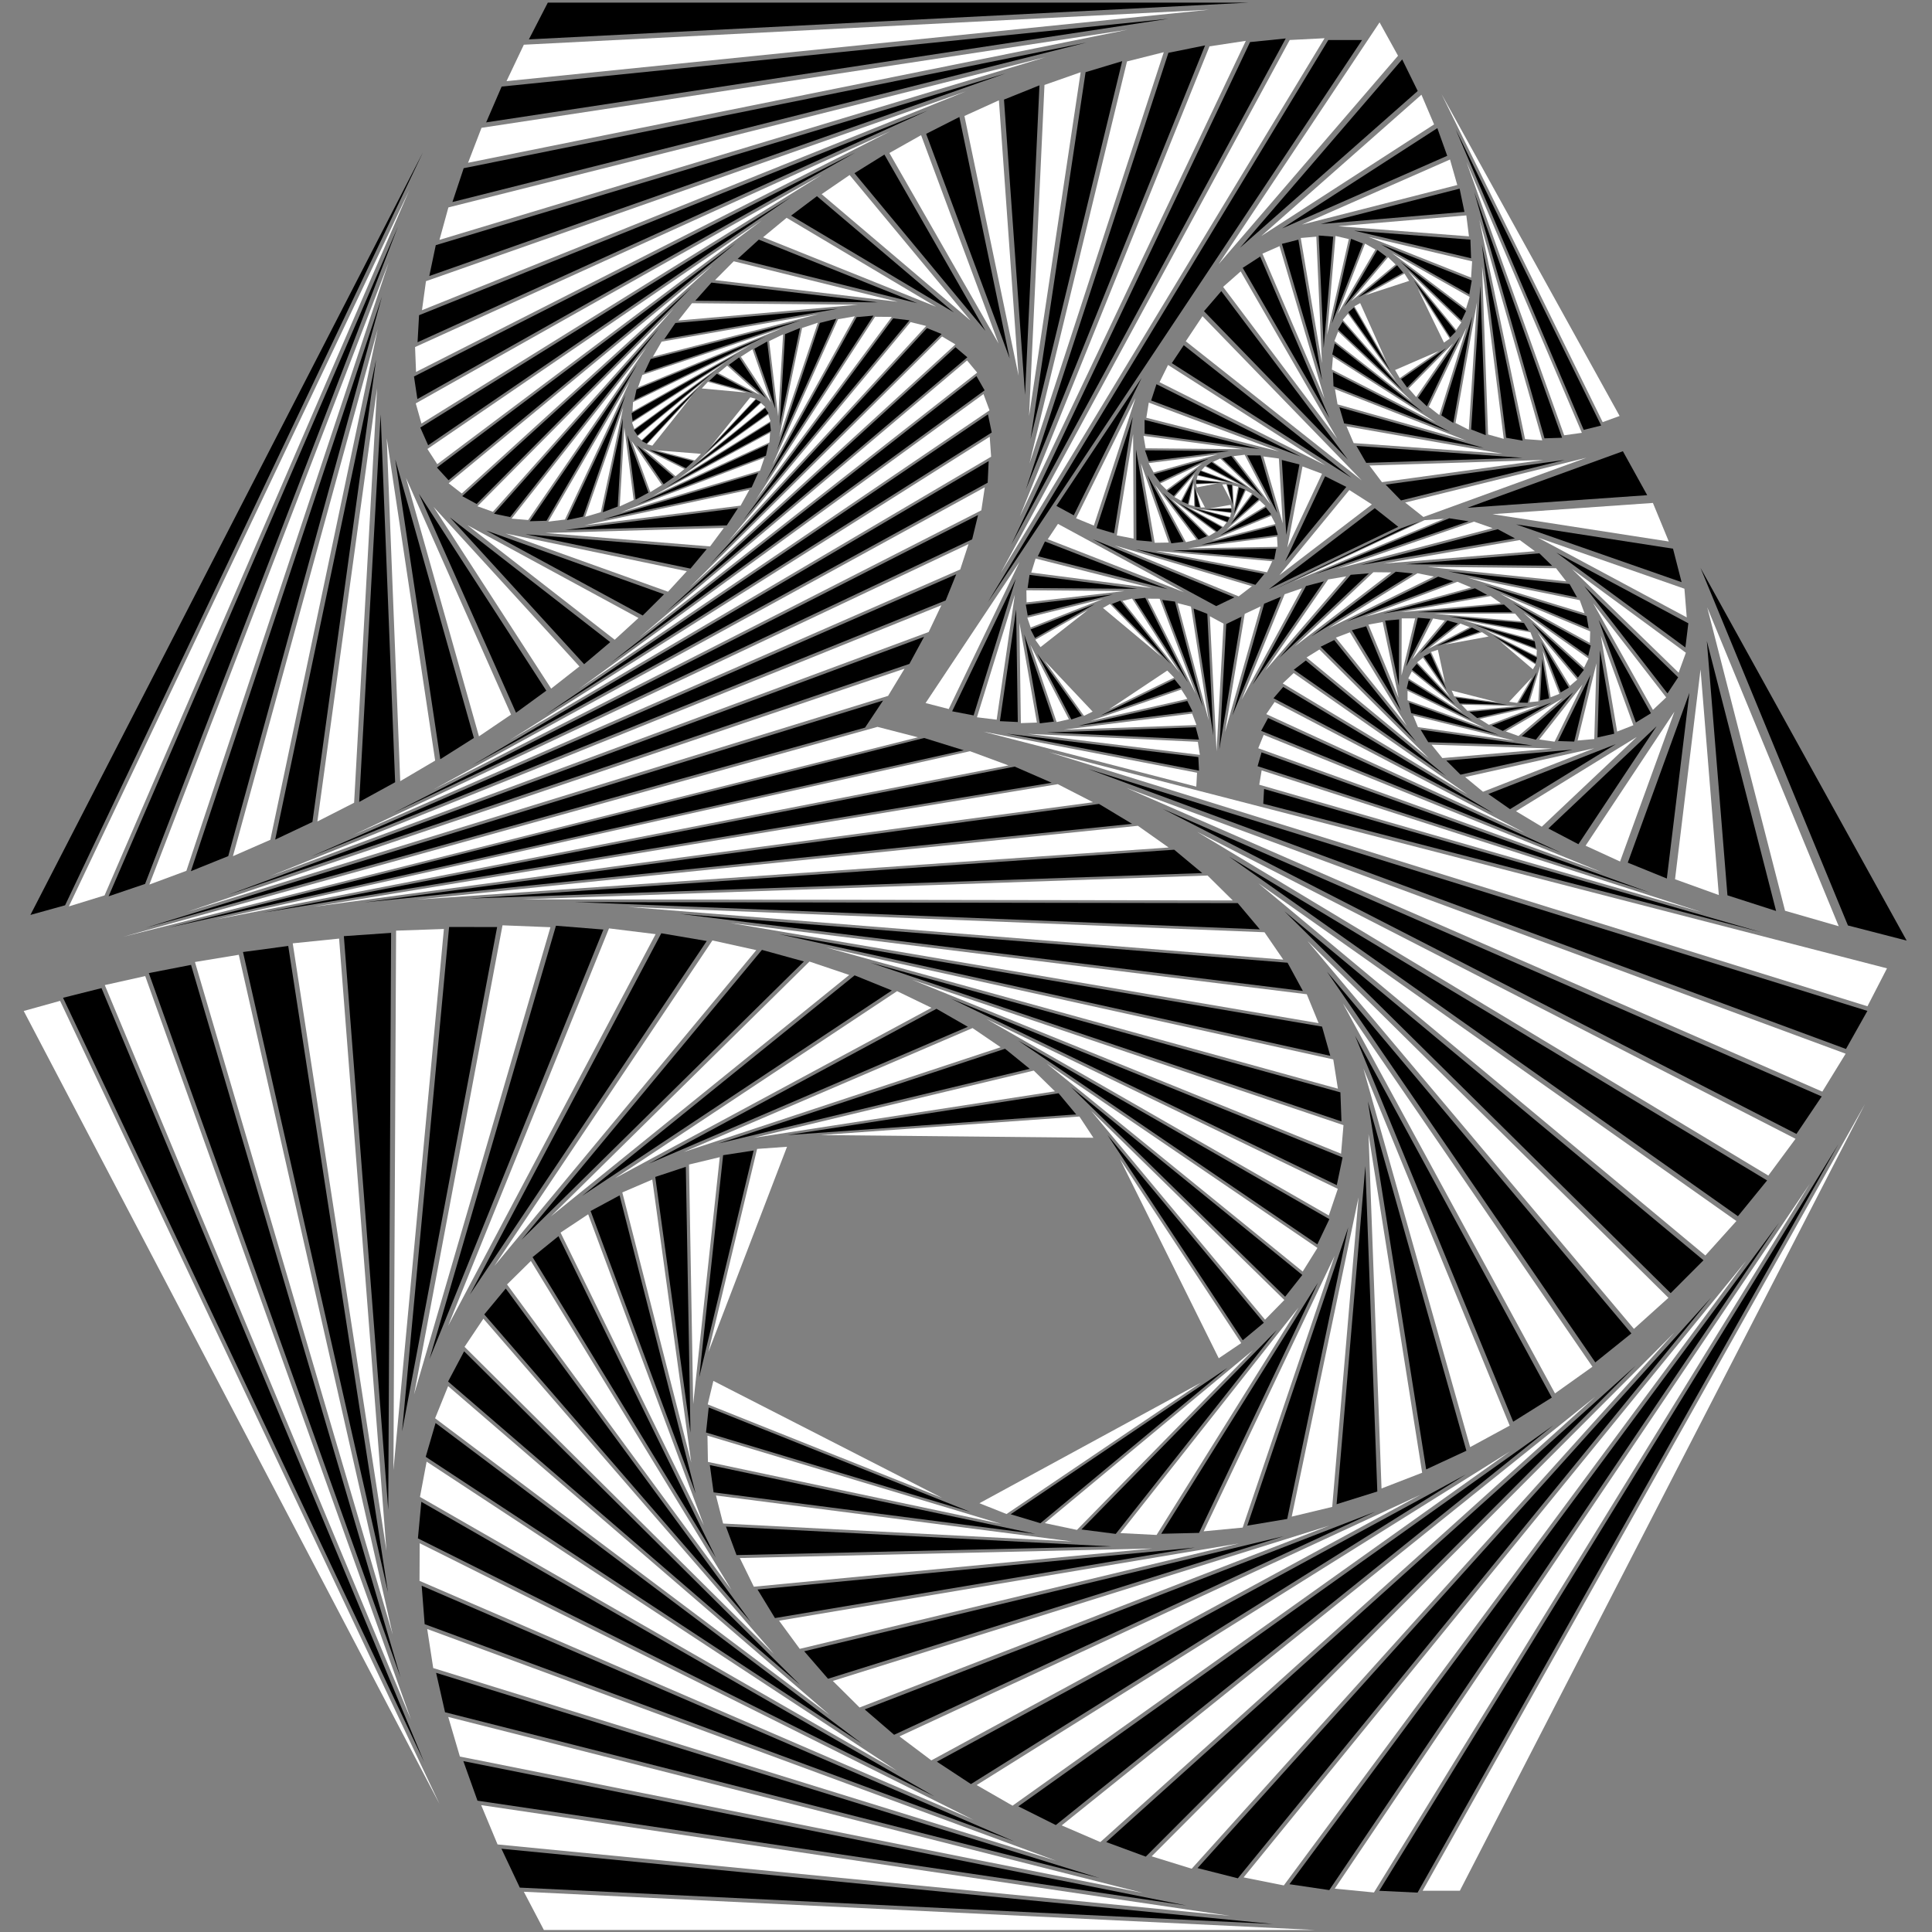 <?xml version="1.0" standalone="no"?>
<!DOCTYPE svg PUBLIC "-//W3C//DTD SVG 1.1//EN" "http://www.w3.org/Graphics/SVG/1.1/DTD/svg11.dtd">
<svg viewBox="0, 0, 1000, 1000" xmlns="http://www.w3.org/2000/svg" version="1.1">
  <rect x="0" y="0" width="1000" height="1000" fill="#808080" stroke="none"/>
  <!-- Shape 1 -->
  <!-- Shape 2 -->
  <!-- Shape 3 -->
  <!-- Shape 4 -->
  <!-- Shape 5 -->
  <polygon fill="#000000" points="283.552,1.355, 646.447,1.355, 273.757,20.383" />
  <polygon fill="#000000" points="687.515,20.722, 705.013,20.722, 511.26,311.771" />
  <polygon fill="#000000" points="457.081,362.589, 447.739,376.623, 75.46,480.208" />
  <polygon fill="#000000" points="218.877,78.931, 33.691,468.572, 15.741,473.566" />
  <polygon fill="#FFFFFF" points="667.554,20.706, 685.593,19.785, 517.868,296.747" />
  <polygon fill="#FFFFFF" points="468.2,346.095, 459.669,360.181, 96.518,472.108" />
  <polygon fill="#FFFFFF" points="211.869,98.372, 54.117,463.461, 35.646,469.153" />
  <polygon fill="#FFFFFF" points="271.137,23.146, 625.789,5.039, 262.174,42.005" />
  <polygon fill="#000000" points="478.297,329.615, 470.693,343.637, 117.893,463.249" />
  <polygon fill="#000000" points="205.944,117.377, 75.087,457.518, 56.206,463.92" />
  <polygon fill="#000000" points="604.793,9.714, 251.636,63.348, 259.65,44.802" />
  <polygon fill="#000000" points="647.025,21.784, 665.496,19.907, 523.414,281.925" />
  <polygon fill="#FFFFFF" points="201.196,135.799, 96.474,450.735, 77.301,457.845" />
  <polygon fill="#FFFFFF" points="583.601,15.379, 242.271,84.256, 249.232,66.16" />
  <polygon fill="#FFFFFF" points="626.052,23.989, 644.84,21.136, 527.806,267.437" />
  <polygon fill="#FFFFFF" points="487.247,313.285, 480.671,327.125, 139.441,453.65" />
  <polygon fill="#000000" points="562.362,22.016, 234.187,104.574, 240.01,87.064" />
  <polygon fill="#000000" points="604.774,27.331, 623.752,23.501, 530.968,253.414" />
  <polygon fill="#000000" points="494.944,297.245, 489.481,310.78, 161.013,443.341" />
  <polygon fill="#000000" points="197.701,153.495, 118.14,443.116, 98.802,450.92" />
  <polygon fill="#FFFFFF" points="583.339,31.799, 602.373,27.011, 532.848,239.981" />
  <polygon fill="#FFFFFF" points="501.297,281.631, 497.016,294.744, 182.454,432.367" />
  <polygon fill="#FFFFFF" points="195.514,170.33, 139.935,434.68, 120.567,443.153" />
  <polygon fill="#FFFFFF" points="541.23,29.588, 227.474,124.156, 232.089,107.358" />
  <polygon fill="#000000" points="506.24,266.58, 503.19,279.154, 203.605,420.785" />
  <polygon fill="#000000" points="194.668,186.182, 161.704,425.46, 142.446,434.565" />
  <polygon fill="#000000" points="520.362,38.039, 222.2,142.862, 225.557,126.895" />
  <polygon fill="#000000" points="561.9,37.363, 580.851,31.651, 533.41,227.259" />
  <polygon fill="#FFFFFF" points="195.175,200.941, 183.286,415.508, 164.281,425.193" />
  <polygon fill="#FFFFFF" points="499.918,47.298, 218.411,160.564, 220.481,145.537" />
  <polygon fill="#FFFFFF" points="540.621,43.973, 559.345,37.39, 532.644,215.36" />
  <polygon fill="#FFFFFF" points="509.727,252.221, 507.938,264.146, 224.308,408.668" />
  <polygon fill="#000000" points="480.054,57.274, 216.126,177.145, 216.901,163.155" />
  <polygon fill="#000000" points="519.664,51.556, 538.018,44.171, 530.561,204.384" />
  <polygon fill="#000000" points="511.736,238.676, 511.216,249.85, 244.407,396.096" />
  <polygon fill="#000000" points="197.022,214.511, 204.519,404.888, 185.909,415.089" />
  <polygon fill="#FFFFFF" points="499.193,60.027, 517.034,51.924, 527.195,194.42" />
  <polygon fill="#FFFFFF" points="512.271,226.056, 513.007,236.387, 263.749,383.166" />
  <polygon fill="#FFFFFF" points="200.177,226.813, 225.238,393.679, 207.166,404.321" />
  <polygon fill="#FFFFFF" points="460.923,67.867, 215.344,192.504, 214.837,179.634" />
  <polygon fill="#000000" points="511.357,214.46, 513.317,223.867, 282.192,369.98" />
  <polygon fill="#000000" points="204.581,237.784, 245.284,381.972, 227.888,392.97" />
  <polygon fill="#000000" points="442.67,78.96, 216.035,206.554, 214.281,194.873" />
  <polygon fill="#000000" points="479.368,69.28, 496.559,60.555, 522.601,185.541" />
  <polygon fill="#FFFFFF" points="210.158,247.382, 264.506,369.871, 247.914,381.131" />
  <polygon fill="#FFFFFF" points="425.428,90.431, 218.148,219.226, 215.201,208.786" />
  <polygon fill="#FFFFFF" points="460.345,79.197, 476.753,69.959, 516.856,177.803" />
  <polygon fill="#FFFFFF" points="509.046,203.972, 512.176,212.389, 299.603,356.649" />
  <polygon fill="#000000" points="409.319,102.146, 221.609,230.469, 217.544,221.307" />
  <polygon fill="#000000" points="442.267,89.649, 457.772,80.016, 510.056,171.246" />
  <polygon fill="#000000" points="505.41,194.658, 509.637,202.034, 315.861,343.292" />
  <polygon fill="#000000" points="216.809,255.582, 282.758,357.489, 267.092,368.909" />
  <polygon fill="#FFFFFF" points="425.268,100.499, 439.759,90.592, 502.315,165.89" />
  <polygon fill="#FFFFFF" points="500.545,186.568, 505.779,192.868, 330.862,330.026" />
  <polygon fill="#FFFFFF" points="224.42,262.379, 299.911,344.944, 285.278,356.419" />
  <polygon fill="#FFFFFF" points="394.448,113.97, 226.32,240.254, 221.229,232.387" />
  <polygon fill="#000000" points="494.565,179.731, 500.698,184.936, 344.521,316.975" />
  <polygon fill="#000000" points="232.861,267.789, 315.849,332.363, 302.342,343.782" />
  <polygon fill="#000000" points="380.902,125.766, 232.167,248.57, 226.158,241.998" />
  <polygon fill="#000000" points="409.464,111.601, 422.847,101.549, 493.76,161.735" />
  <polygon fill="#FFFFFF" points="241.988,271.847, 330.475,319.872, 318.171,331.126" />
  <polygon fill="#FFFFFF" points="368.75,137.398, 239.016,255.427, 232.211,250.132" />
  <polygon fill="#FFFFFF" points="394.954,122.811, 407.15,112.741, 484.535,158.764" />
  <polygon fill="#FFFFFF" points="487.6,174.156, 494.512,178.267, 356.772,304.257" />
  <polygon fill="#000000" points="358.037,148.735, 246.721,260.855, 239.252,256.802" />
  <polygon fill="#000000" points="381.818,133.983, 392.768,124.021, 474.788,156.94" />
  <polygon fill="#000000" points="479.795,169.831, 487.356,172.865, 367.57,291.986" />
  <polygon fill="#000000" points="251.65,274.606, 343.711,307.597, 332.669,318.577" />
  <polygon fill="#FFFFFF" points="370.114,144.975, 379.776,135.243, 464.676,156.207" />
  <polygon fill="#FFFFFF" points="471.306,166.725, 479.376,168.718, 376.892,280.27" />
  <polygon fill="#FFFFFF" points="261.689,276.137, 355.5,295.661, 345.759,306.264" />
  <polygon fill="#FFFFFF" points="348.787,159.652, 255.124,264.904, 247.134,262.04" />
  <polygon fill="#000000" points="462.295,164.789, 470.73,165.791, 384.738,269.207" />
  <polygon fill="#000000" points="271.946,276.526, 365.811,284.181, 357.389,294.309" />
  <polygon fill="#000000" points="341.003,170.037, 264.062,267.642, 255.694,265.9" />
  <polygon fill="#000000" points="368.231,146.265, 454.358,156.495, 359.876,155.654" />
  <polygon fill="#FFFFFF" points="282.262,275.875, 374.633,273.264, 367.529,282.828" />
  <polygon fill="#FFFFFF" points="334.661,179.788, 273.366,269.154, 264.768,268.452" />
  <polygon fill="#FFFFFF" points="358.163,156.953, 443.991,157.718, 351.115,165.894" />
  <polygon fill="#FFFFFF" points="452.93,163.954, 461.585,164.031, 391.131,258.885" />
  <polygon fill="#000000" points="329.719,188.819, 282.869,269.539, 274.186,269.784" />
  <polygon fill="#000000" points="349.582,167.183, 433.727,159.776, 343.82,175.584" />
  <polygon fill="#000000" points="443.376,164.137, 452.106,163.368, 396.116,249.375" />
  <polygon fill="#000000" points="381.98,263.007, 376.17,271.93, 292.482,274.296" />
  <polygon fill="#FFFFFF" points="423.711,162.56, 337.955,184.626, 342.471,176.844" />
  <polygon fill="#FFFFFF" points="433.794,165.239, 442.461,163.715, 399.758,240.736" />
  <polygon fill="#FFFFFF" points="387.888,253.492, 383.332,261.709, 302.462,271.91" />
  <polygon fill="#FFFFFF" points="326.114,197.059, 292.408,268.909, 283.78,269.998" />
  <polygon fill="#000000" points="424.341,167.152, 432.813,164.972, 402.14,233.01" />
  <polygon fill="#000000" points="392.415,244.787, 389.052,252.246, 312.067,268.844" />
  <polygon fill="#000000" points="323.762,204.456, 301.826,267.388, 293.386,269.208" />
  <polygon fill="#000000" points="414.076,165.955, 333.463,192.939, 336.793,185.84" />
  <polygon fill="#FFFFFF" points="395.64,236.943, 393.393,243.608, 321.176,265.231" />
  <polygon fill="#FFFFFF" points="322.564,210.976, 310.979,265.104, 302.848,267.539" />
  <polygon fill="#FFFFFF" points="404.942,169.839, 330.267,200.461, 332.487,194.092" />
  <polygon fill="#FFFFFF" points="415.159,169.758, 423.317,167.027, 403.362,226.22" />
  <polygon fill="#000000" points="322.406,216.601, 319.736,262.191, 312.022,265.121" />
  <polygon fill="#000000" points="396.412,174.09, 328.273,207.147, 329.473,201.54" />
  <polygon fill="#000000" points="406.378,172.934, 414.114,169.761, 403.54,220.374" />
  <polygon fill="#000000" points="397.658,229.994, 396.436,235.843, 329.687,261.201" />
  <polygon fill="#FFFFFF" points="388.569,178.587, 327.37,212.973, 327.653,208.14" />
  <polygon fill="#FFFFFF" points="398.111,176.555, 405.334,173.051, 402.797,215.463" />
  <polygon fill="#FFFFFF" points="398.581,223.955, 398.28,228.984, 337.513,256.883" />
  <polygon fill="#FFFFFF" points="323.165,221.333, 327.983,258.783, 320.778,262.09" />
  <polygon fill="#000000" points="390.454,180.497, 397.088,176.77, 401.266,211.46" />
  <polygon fill="#000000" points="398.529,218.825, 399.037,223.043, 344.59,252.401" />
  <polygon fill="#000000" points="324.709,225.192, 335.624,255.013, 329.005,258.582" />
  <polygon fill="#000000" points="381.48,183.213, 327.437,217.931, 326.914,213.871" />
  <polygon fill="#FFFFFF" points="397.635,214.585, 398.833,218.016, 350.87,247.871" />
  <polygon fill="#FFFFFF" points="326.901,228.212, 342.584,251.009, 336.607,254.729" />
  <polygon fill="#FFFFFF" points="375.189,187.858, 328.343,222.033, 327.134,218.729" />
  <polygon fill="#FFFFFF" points="383.483,184.639, 389.471,180.792, 399.084,208.324" />
  <polygon fill="#000000" points="329.605,230.443, 348.806,246.891, 343.513,250.659" />
  <polygon fill="#000000" points="369.721,192.421, 329.953,225.308, 328.178,222.727" />
  <polygon fill="#000000" points="377.25,188.866, 382.553,184.997, 396.389,206.002" />
  <polygon fill="#000000" points="396.035,211.2, 397.801,213.882, 356.33,243.4" />
  <polygon fill="#FFFFFF" points="365.081,196.812, 332.13,227.799, 329.91,225.898" />
  <polygon fill="#FFFFFF" points="371.79,193.073, 376.388,189.271, 393.314,204.426" />
  <polygon fill="#FFFFFF" points="393.866,208.623, 396.079,210.604, 360.963,239.081" />
  <polygon fill="#FFFFFF" points="332.687,231.947, 354.258,242.771, 349.668,246.493" />
  <polygon fill="#000000" points="367.117,197.165, 371.006,193.508, 389.989,203.522" />
  <polygon fill="#000000" points="391.265,206.791, 393.804,208.13, 364.784,234.994" />
  <polygon fill="#000000" points="336.017,232.794, 358.925,238.747, 355.042,242.341" />
  <polygon fill="#000000" points="361.255,200.955, 334.738,229.563, 332.192,228.286" />
  <polygon fill="#FFFFFF" points="388.361,205.634, 391.115,206.399, 367.822,231.207" />
  <polygon fill="#FFFFFF" points="339.475,233.064, 362.813,234.905, 359.625,238.3" />
  <polygon fill="#FFFFFF" points="358.213,204.787, 337.646,230.667, 334.888,229.95" />
  <polygon fill="#FFFFFF" points="366.417,197.616, 386.535,203.207, 363.224,201.06" />
  <!-- Shape 6 -->
  <polygon fill="#FFFFFF" points="12.28,523.281, 31.102,518.044, 227.496,933.745" />
  <polygon fill="#FFFFFF" points="454.195,376.229, 475.117,381.626, 63.845,484.843" />
  <polygon fill="#FFFFFF" points="542.797,389.271, 976.703,501.213, 966.593,520.844" />
  <polygon fill="#FFFFFF" points="965.286,571.502, 755.617,978.638, 736.36,978.638" />
  <polygon fill="#FFFFFF" points="271.136,979.17, 680.884,998.962, 281.514,998.962" />
  <polygon fill="#000000" points="32.635,516.451, 52.541,511.455, 219.524,912.032" />
  <polygon fill="#000000" points="478.336,381.982, 498.848,388.35, 86.969,480.202" />
  <polygon fill="#000000" points="563.273,398.037, 966.557,523.242, 955.477,542.948" />
  <polygon fill="#000000" points="951.574,592.191, 733.727,979.622, 713.896,978.664" />
  <polygon fill="#000000" points="259.547,956.905, 658.969,995.859, 269.053,977.025" />
  <polygon fill="#FFFFFF" points="54.238,509.881, 75.161,505.215, 212.738,890.108" />
  <polygon fill="#FFFFFF" points="502.067,388.825, 521.991,396.187, 111.112,476.012" />
  <polygon fill="#FFFFFF" points="583.028,407.849, 955.308,545.398, 943.234,565.031" />
  <polygon fill="#FFFFFF" points="936.761,612.7, 711.157,979.54, 690.866,977.561" />
  <polygon fill="#FFFFFF" points="257.539,954.678, 249.056,934.329, 636.669,991.653" />
  <polygon fill="#000000" points="77.022,503.673, 98.881,499.426, 207.28,868.09" />
  <polygon fill="#000000" points="525.189,396.789, 544.352,405.151, 136.169,472.367" />
  <polygon fill="#000000" points="601.876,418.698, 942.919,567.518, 929.838,586.929" />
  <polygon fill="#000000" points="920.846,632.865, 688.033,978.315, 667.412,975.266" />
  <polygon fill="#000000" points="247.145,932.027, 239.826,911.55, 614.137,986.301" />
  <polygon fill="#FFFFFF" points="100.902,497.931, 123.597,494.194, 203.274,846.098" />
  <polygon fill="#FFFFFF" points="547.505,405.885, 565.739,415.238, 162.017,469.363" />
  <polygon fill="#FFFFFF" points="619.642,430.56, 929.369,589.437, 915.278,608.474" />
  <polygon fill="#FFFFFF" points="903.842,652.523, 664.499,975.887, 643.687,971.73" />
  <polygon fill="#FFFFFF" points="238.034,909.183, 232.007,888.685, 591.533,979.777" />
  <polygon fill="#000000" points="125.774,492.763, 149.19,489.623, 200.83,824.256" />
  <polygon fill="#000000" points="568.824,416.106, 585.971,426.425, 188.517,467.092" />
  <polygon fill="#000000" points="636.158,443.391, 914.647,610.986, 899.558,629.5" />
  <polygon fill="#000000" points="885.775,671.514, 640.71,972.207, 619.857,966.923" />
  <polygon fill="#000000" points="230.354,886.261, 225.732,865.851, 569.028,972.07" />
  <polygon fill="#FFFFFF" points="151.514,488.269, 175.521,485.813, 200.035,802.69" />
  <polygon fill="#FFFFFF" points="588.965,427.427, 604.875,438.668, 215.518,465.638" />
  <polygon fill="#FFFFFF" points="651.267,457.129, 898.758,631.998, 882.696,649.84" />
  <polygon fill="#FFFFFF" points="866.689,689.679, 616.832,967.246, 596.097,960.83" />
  <polygon fill="#FFFFFF" points="224.238,863.383, 221.119,843.171, 546.799,963.187" />
  <polygon fill="#000000" points="177.982,484.551, 202.434,482.857, 200.958,781.528" />
  <polygon fill="#000000" points="607.755,439.804, 622.289,451.906, 242.85,465.08" />
  <polygon fill="#000000" points="664.829,471.696, 881.725,652.305, 864.732,669.333" />
  <polygon fill="#000000" points="846.643,706.868, 593.044,960.991, 572.592,953.454" />
  <polygon fill="#000000" points="219.802,840.671, 218.262,820.771, 525.029,953.15" />
  <polygon fill="#FFFFFF" points="205.02,481.702, 229.76,480.843, 203.64,760.899" />
  <polygon fill="#FFFFFF" points="625.033,453.172, 638.067,466.058, 270.334,465.487" />
  <polygon fill="#FFFFFF" points="676.718,486.995, 863.586,671.746, 845.718,687.824" />
  <polygon fill="#FFFFFF" points="825.715,722.941, 569.532,953.45, 549.531,944.818" />
  <polygon fill="#FFFFFF" points="217.137,818.252, 217.233,798.779, 503.902,942" />
  <polygon fill="#000000" points="232.455,479.806, 257.313,479.845, 208.101,740.931" />
  <polygon fill="#000000" points="297.78,466.916, 640.655,467.449, 652.079,481.025" />
  <polygon fill="#000000" points="686.824,502.914, 844.4,690.167, 825.73,705.166" />
  <polygon fill="#000000" points="803.999,737.766, 546.485,944.645, 527.106,934.963" />
  <polygon fill="#000000" points="216.314,796.256, 218.08,777.324, 483.604,929.795" />
  <polygon fill="#FFFFFF" points="260.1,478.94, 284.901,479.927, 214.332,721.75" />
  <polygon fill="#FFFFFF" points="324.992,469.411, 654.49,482.532, 664.213,496.689" />
  <polygon fill="#FFFFFF" points="695.061,519.326, 824.244,707.42, 804.861,721.223" />
  <polygon fill="#FFFFFF" points="781.608,751.226, 524.097,934.619, 505.51,923.946" />
  <polygon fill="#FFFFFF" points="217.378,774.812, 220.823,756.536, 464.316,916.61" />
  <polygon fill="#000000" points="287.759,479.164, 312.318,481.139, 222.299,703.479" />
  <polygon fill="#000000" points="351.767,472.999, 666.429,498.303, 674.379,512.92" />
  <polygon fill="#000000" points="701.362,536.091, 803.213,723.371, 783.223,735.876" />
  <polygon fill="#000000" points="758.669,763.219, 502.561,923.434, 484.932,911.845" />
  <polygon fill="#000000" points="220.347,754.05, 225.456,736.542, 446.211,902.535" />
  <polygon fill="#FFFFFF" points="315.226,480.527, 339.358,483.513, 231.941,686.235" />
  <polygon fill="#FFFFFF" points="377.903,477.693, 676.383,514.628, 682.506,529.572" />
  <polygon fill="#FFFFFF" points="705.683,553.058, 781.421,737.899, 760.946,749.017" />
  <polygon fill="#FFFFFF" points="735.328,773.66, 482.067,911.169, 465.554,898.752" />
  <polygon fill="#FFFFFF" points="225.211,734.1, 231.944,717.469, 429.453,887.676" />
  <polygon fill="#000000" points="342.293,483.059, 365.808,487.064, 243.168,670.131" />
  <polygon fill="#000000" points="403.198,483.486, 684.285,531.36, 688.552,546.488" />
  <polygon fill="#000000" points="708.006,570.07, 759.003,750.9, 738.176,760.557" />
  <polygon fill="#000000" points="711.742,782.483, 462.795,897.918, 447.547,884.778" />
  <polygon fill="#000000" points="231.933,715.085, 240.225,699.435, 414.194,872.153" />
  <polygon fill="#FFFFFF" points="368.746,486.772, 391.46,491.787, 255.868,655.267" />
  <polygon fill="#FFFFFF" points="427.453,490.353, 690.093,548.34, 692.495,563.503" />
  <polygon fill="#FFFFFF" points="708.338,586.962, 736.106,762.287, 715.076,770.43" />
  <polygon fill="#FFFFFF" points="688.082,789.642, 444.917,883.795, 431.069,870.046" />
  <polygon fill="#FFFFFF" points="240.446,697.128, 250.208,682.556, 400.567,856.097" />
  <polygon fill="#000000" points="394.376,491.662, 416.109,497.66, 269.902,641.736" />
  <polygon fill="#000000" points="450.482,498.251, 693.79,565.403, 694.343,580.447" />
  <polygon fill="#000000" points="706.71,603.569, 712.896,771.992, 691.821,778.585" />
  <polygon fill="#000000" points="664.528,795.113, 428.59,868.924, 416.261,854.694" />
  <polygon fill="#000000" points="250.657,680.341, 261.775,666.936, 388.686,839.652" />
  <polygon fill="#FFFFFF" points="418.977,497.701, 439.559,504.638, 285.11,629.617" />
  <polygon fill="#FFFFFF" points="472.107,507.117, 695.386,582.375, 694.129,597.147" />
  <polygon fill="#FFFFFF" points="703.182,619.725, 689.55,779.97, 668.596,784.999" />
  <polygon fill="#FFFFFF" points="641.266,798.894, 413.952,853.446, 403.241,838.869" />
  <polygon fill="#FFFFFF" points="262.444,664.83, 274.784,652.67, 378.644,822.969" />
  <polygon fill="#000000" points="442.353,504.843, 461.625,512.657, 301.31,618.974" />
  <polygon fill="#000000" points="492.166,516.869, 694.917,599.085, 691.915,613.43" />
  <polygon fill="#000000" points="697.839,635.27, 666.255,786.197, 645.594,789.667" />
  <polygon fill="#000000" points="618.486,801.006, 401.122,837.511, 392.107,822.729" />
  <polygon fill="#000000" points="275.662,650.687, 289.068,639.839, 370.507,806.204" />
  <polygon fill="#FFFFFF" points="464.321,513.022, 482.139,521.635, 318.307,609.855" />
  <polygon fill="#FFFFFF" points="510.516,527.41, 692.447,615.358, 687.787,629.13" />
  <polygon fill="#FFFFFF" points="690.791,650.048, 643.206,790.674, 623.013,792.611" />
  <polygon fill="#FFFFFF" points="382.929,806.436, 596.379,801.491, 390.193,821.276" />
  <polygon fill="#FFFFFF" points="290.141,637.993, 304.441,628.51, 364.315,789.519" />
  <polygon fill="#000000" points="484.713,522.152, 500.951,531.469, 335.888,602.291" />
  <polygon fill="#000000" points="527.036,538.624, 688.069,631.026, 681.86,644.085" />
  <polygon fill="#000000" points="682.171,663.918, 620.602,793.422, 601.05,793.875" />
  <polygon fill="#000000" points="375.75,790.159, 575.133,800.415, 381.234,804.908" />
  <polygon fill="#000000" points="305.691,626.814, 320.698,618.733, 360.08,773.075" />
  <polygon fill="#FFFFFF" points="503.38,532.129, 517.934,542.042, 353.834,596.293" />
  <polygon fill="#FFFFFF" points="541.627,550.384, 681.898,645.932, 674.273,658.147" />
  <polygon fill="#FFFFFF" points="672.137,676.748, 598.641,794.489, 579.899,793.525" />
  <polygon fill="#FFFFFF" points="370.582,774.065, 554.925,797.865, 374.284,788.573" />
  <polygon fill="#FFFFFF" points="322.105,617.199, 337.621,610.542, 357.786,757.032" />
  <polygon fill="#000000" points="520.199,542.833, 532.986,553.222, 371.918,591.854" />
  <polygon fill="#000000" points="554.219,562.549, 674.077,659.924, 665.185,671.182" />
  <polygon fill="#000000" points="660.862,688.425, 577.516,793.945, 559.746,791.65" />
  <polygon fill="#000000" points="369.354,772.443, 367.41,758.321, 535.926,793.948" />
  <polygon fill="#000000" points="339.163,609.177, 354.982,603.947, 357.384,741.546" />
  <polygon fill="#FFFFFF" points="535.067,554.13, 546.03,564.863, 389.912,588.945" />
  <polygon fill="#FFFFFF" points="564.767,574.971, 664.77,672.87, 654.779,683.069" />
  <polygon fill="#FFFFFF" points="648.542,698.853, 557.415,791.88, 540.766,788.36" />
  <polygon fill="#FFFFFF" points="366.422,756.682, 366.184,743.087, 518.288,788.789" />
  <polygon fill="#FFFFFF" points="356.635,602.759, 372.548,598.942, 358.799,726.763" />
  <polygon fill="#000000" points="547.912,565.872, 557.022,576.811, 407.593,587.517" />
  <polygon fill="#000000" points="573.258,587.495, 654.161,684.654, 643.254,693.712" />
  <polygon fill="#000000" points="635.382,707.959, 538.513,788.408, 523.12,783.783" />
  <polygon fill="#000000" points="365.437,741.453, 366.829,728.517, 502.148,782.53" />
  <polygon fill="#000000" points="374.285,597.936, 390.084,595.498, 361.927,712.821" />
  <polygon fill="#FFFFFF" points="558.692,577.905, 565.944,588.909, 424.745,587.501" />
  <polygon fill="#FFFFFF" points="579.707,599.964, 642.452,695.176, 630.822,703.032" />
  <polygon fill="#FFFFFF" points="621.598,715.691, 520.966,783.659, 506.947,778.063" />
  <polygon fill="#FFFFFF" points="366.319,726.907, 369.236,714.753, 487.62,775.324" />
  <polygon fill="#FFFFFF" points="391.879,594.675, 407.359,593.566, 366.639,699.842" />
  <!-- Shape 7 -->
  <polygon fill="#FFFFFF" points="714.059,11.576, 723.615,28.851, 630.727,136.754" />
  <polygon fill="#FFFFFF" points="746.198,48.806, 838.307,215.309, 829.552,218.491" />
  <polygon fill="#FFFFFF" points="821.134,236.917, 736.76,267.59, 727.311,260.12" />
  <polygon fill="#FFFFFF" points="613.756,176.644, 622.402,163.656, 704.822,248.642" />
  <polygon fill="#000000" points="725.772,30.739, 733.808,47.096, 641.839,128.24" />
  <polygon fill="#000000" points="753.44,66.933, 828.759,220.261, 819.715,222.498" />
  <polygon fill="#000000" points="809.941,238.063, 725.163,259.029, 717.218,250.836" />
  <polygon fill="#000000" points="623.187,161.09, 632.141,150.688, 697.661,237.883" />
  <polygon fill="#FFFFFF" points="735.731,49.023, 742.279,64.393, 652.848,122.15" />
  <polygon fill="#FFFFFF" points="759.041,83.836, 818.767,224.031, 809.606,225.293" />
  <polygon fill="#FFFFFF" points="708.828,240.958, 798.864,238.061, 715.302,249.573" />
  <polygon fill="#FFFFFF" points="633.081,148.491, 642.168,140.474, 692.128,227.071" />
  <polygon fill="#000000" points="743.963,66.33, 749.08,80.646, 663.582,118.242" />
  <polygon fill="#000000" points="763.089,99.441, 808.537,226.583, 799.426,226.876" />
  <polygon fill="#000000" points="702.095,230.806, 788.075,236.966, 707.151,239.57" />
  <polygon fill="#000000" points="643.231,138.635, 652.281,132.79, 688.135,216.469" />
  <polygon fill="#FFFFFF" points="750.521,82.565, 754.286,95.768, 673.881,116.267" />
  <polygon fill="#FFFFFF" points="765.695,113.688, 798.267,227.921, 789.36,227.282" />
  <polygon fill="#FFFFFF" points="696.944,220.668, 777.731,234.859, 700.658,229.338" />
  <polygon fill="#FFFFFF" points="653.434,131.295, 662.292,127.4, 685.574,206.304" />
  <polygon fill="#000000" points="755.488,97.642, 757.996,109.683, 683.606,115.969" />
  <polygon fill="#000000" points="766.988,126.533, 788.144,228.087, 779.58,226.583" />
  <polygon fill="#000000" points="695.746,219.162, 693.278,210.798, 767.969,231.849" />
  <polygon fill="#000000" points="663.504,126.227, 672.027,124.054, 684.318,196.767" />
  <polygon fill="#FFFFFF" points="758.966,111.488, 760.332,122.333, 692.64,117.092" />
  <polygon fill="#FFFFFF" points="767.11,137.952, 778.338,227.156, 770.241,224.874" />
  <polygon fill="#FFFFFF" points="692.311,209.293, 690.979,201.411, 758.906,228.061" />
  <polygon fill="#FFFFFF" points="673.266,123.181, 681.33,122.5, 684.225,188.013" />
  <polygon fill="#000000" points="700.889,119.384, 761.08,124.044, 761.427,133.675" />
  <polygon fill="#000000" points="766.215,147.941, 769,225.232, 761.473,222.279" />
  <polygon fill="#000000" points="690.233,199.94, 689.912,192.681, 750.634,223.638" />
  <polygon fill="#000000" points="682.569,121.902, 690.069,122.483, 685.143,180.156" />
  <polygon fill="#FFFFFF" points="708.283,122.599, 761.968,135.273, 761.432,143.688" />
  <polygon fill="#FFFFFF" points="764.465,156.515, 760.259,222.438, 753.386,218.933" />
  <polygon fill="#FFFFFF" points="689.373,191.276, 689.93,184.748, 743.221,218.729" />
  <polygon fill="#FFFFFF" points="691.281,122.131, 698.133,123.749, 686.912,173.275" />
  <polygon fill="#000000" points="714.779,126.505, 761.783,145.156, 760.502,152.372" />
  <polygon fill="#000000" points="762.021,163.713, 752.223,218.916, 746.062,214.988" />
  <polygon fill="#000000" points="689.581,183.433, 690.878,177.708, 736.711,213.486" />
  <polygon fill="#000000" points="699.295,123.613, 705.439,126.051, 689.371,167.414" />
  <polygon fill="#FFFFFF" points="720.356,130.884, 760.684,153.698, 758.801,159.748" />
  <polygon fill="#FFFFFF" points="759.045,169.593, 744.969,214.817, 739.561,210.595" />
  <polygon fill="#FFFFFF" points="690.698,176.503, 692.594,171.622, 731.122,208.059" />
  <polygon fill="#FFFFFF" points="706.531,126.101, 711.926,129.153, 692.359,162.583" />
  <polygon fill="#000000" points="725.017,135.534, 758.833,160.924, 756.487,165.86" />
  <polygon fill="#000000" points="755.692,174.231, 738.554,210.297, 733.915,205.91" />
  <polygon fill="#000000" points="692.562,170.542, 694.918,166.517, 726.452,202.592" />
  <polygon fill="#000000" points="712.932,129.356, 717.561,132.831, 695.721,158.761" />
  <polygon fill="#FFFFFF" points="728.788,140.278, 756.393,166.88, 753.719,170.77" />
  <polygon fill="#FFFFFF" points="752.109,177.721, 733.006,205.509, 729.134,201.079" />
  <polygon fill="#FFFFFF" points="695.013,165.571, 697.695,162.387, 722.674,197.216" />
  <polygon fill="#FFFFFF" points="718.469,133.158, 722.334,136.882, 699.311,155.903" />
  <polygon fill="#000000" points="731.712,144.96, 753.522,171.634, 750.645,174.559" />
  <polygon fill="#000000" points="748.43,180.169, 728.331,200.603, 725.204,196.242" />
  <polygon fill="#000000" points="697.893,161.58, 700.775,159.198, 719.745,192.049" />
  <polygon fill="#000000" points="723.135,137.301, 726.257,141.119, 702.995,153.941" />
  <polygon fill="#FFFFFF" points="733.849,149.448, 750.367,175.27, 747.403,177.321" />
  <polygon fill="#FFFFFF" points="744.774,181.691, 724.512,195.714, 722.091,191.522" />
  <polygon fill="#FFFFFF" points="701.054,158.531, 704.022,156.895, 717.603,187.19" />
  <polygon fill="#FFFFFF" points="726.948,141.603, 729.364,145.38, 706.654,152.789" />
  <!-- Shape 8 -->
  <polygon fill="#000000" points="634.702,322.992, 642.603,319.183, 631.146,387.789" />
  <polygon fill="#000000" points="725.171,273.449, 734.666,269.997, 658.181,305.745" />
  <polygon fill="#000000" points="840.005,233.556, 852.587,256.302, 759.499,262.823" />
  <polygon fill="#000000" points="880.201,294.003, 986.886,486.857, 956.487,479.014" />
  <polygon fill="#000000" points="653.867,416.017, 654.286,408.375, 911.604,482.51" />
  <polygon fill="#FFFFFF" points="644.266,317.741, 652.519,313.884, 634.046,378.945" />
  <polygon fill="#FFFFFF" points="737.325,269.23, 747.369,268.527, 669.092,301.122" />
  <polygon fill="#FFFFFF" points="772.495,266.138, 855.539,260.321, 863.771,280.283" />
  <polygon fill="#FFFFFF" points="883.655,314.36, 951.711,479.408, 923.946,471.409" />
  <polygon fill="#FFFFFF" points="651.789,406.17, 653.025,398.768, 881.341,472.306" />
  <polygon fill="#000000" points="654.33,312.484, 662.964,308.889, 637.894,370.369" />
  <polygon fill="#000000" points="750.119,268.265, 760.187,269.825, 680.476,297.264" />
  <polygon fill="#000000" points="784.739,271.414, 865.947,283.999, 870.391,301.322" />
  <polygon fill="#000000" points="883.459,331.799, 919.306,471.525, 894.123,463.414" />
  <polygon fill="#000000" points="650.929,396.597, 652.966,389.421, 854.062,462.024" />
  <polygon fill="#FFFFFF" points="664.919,307.587, 673.903,304.494, 642.675,362.138" />
  <polygon fill="#FFFFFF" points="762.933,270.001, 772.586,273.371, 692.206,294.348" />
  <polygon fill="#FFFFFF" points="795.855,278.184, 871.854,304.721, 873.056,319.554" />
  <polygon fill="#FFFFFF" points="880.199,346.492, 889.66,463.274, 866.997,455.092" />
  <polygon fill="#FFFFFF" points="651.263,387.289, 654.089,380.36, 829.696,451.71" />
  <polygon fill="#000000" points="675.991,303.333, 685.243,300.918, 648.358,354.341" />
  <polygon fill="#000000" points="775.244,273.918, 784.13,278.68, 704.116,292.48" />
  <polygon fill="#000000" points="805.561,286.016, 873.876,322.624, 872.356,335.124" />
  <polygon fill="#000000" points="874.432,358.619, 862.75,454.719, 842.537,446.507" />
  <polygon fill="#000000" points="652.769,378.277, 656.364,371.642, 808.164,441.414" />
  <polygon fill="#FFFFFF" points="687.442,299.932, 696.844,298.31, 654.891,347.078" />
  <polygon fill="#FFFFFF" points="786.631,279.533, 794.479,285.303, 716.018,291.711" />
  <polygon fill="#FFFFFF" points="813.656,294.522, 872.603,337.86, 868.855,348.186" />
  <polygon fill="#FFFFFF" points="866.686,368.364, 838.539,445.925, 820.702,437.727" />
  <polygon fill="#FFFFFF" points="655.416,369.622, 659.75,363.345, 789.379,431.196" />
  <polygon fill="#000000" points="699.124,297.522, 708.532,296.754, 662.201,340.442" />
  <polygon fill="#000000" points="796.763,286.397, 803.381,292.831, 727.709,292.037" />
  <polygon fill="#000000" points="820.022,303.355, 868.603,350.586, 863.089,358.902" />
  <polygon fill="#000000" points="857.452,375.914, 816.981,436.96, 801.439,428.824" />
  <polygon fill="#000000" points="659.159,361.407, 664.189,355.56, 773.246,421.123" />
  <polygon fill="#FFFFFF" points="710.859,296.178, 720.114,296.275, 670.195,334.524" />
  <polygon fill="#FFFFFF" points="738.987,293.409, 805.404,294.106, 810.671,300.899" />
  <polygon fill="#FFFFFF" points="824.61,312.213, 862.41,360.967, 855.56,367.438" />
  <polygon fill="#FFFFFF" points="847.183,381.458, 798.021,427.898, 784.683,419.88" />
  <polygon fill="#FFFFFF" points="663.936,353.722, 669.602,348.379, 759.655,411.267" />
  <polygon fill="#000000" points="722.45,295.918, 731.389,296.852, 678.756,329.397" />
  <polygon fill="#000000" points="749.654,295.741, 812.399,302.297, 816.259,309.184" />
  <polygon fill="#000000" points="827.438,320.836, 854.528,369.174, 846.734,373.965" />
  <polygon fill="#000000" points="836.293,385.19, 781.587,418.821, 770.357,410.978" />
  <polygon fill="#000000" points="669.666,346.661, 675.89,341.892, 748.489,401.707" />
  <polygon fill="#FFFFFF" points="733.694,296.709, 742.159,298.418, 687.751,325.117" />
  <polygon fill="#FFFFFF" points="759.533,298.918, 817.672,310.652, 820.125,317.405" />
  <polygon fill="#FFFFFF" points="828.578,329.007, 845.422,375.383, 837.041,378.661" />
  <polygon fill="#FFFFFF" points="825.154,387.304, 767.599,409.814, 758.371,402.212" />
  <polygon fill="#FFFFFF" points="676.243,340.312, 682.933,336.176, 739.615,392.525" />
  <polygon fill="#000000" points="744.394,298.479, 752.241,300.873, 697.031,321.721" />
  <polygon fill="#000000" points="768.47,302.802, 821.215,318.895, 822.311,325.325" />
  <polygon fill="#000000" points="828.149,336.55, 835.517,379.774, 826.869,381.705" />
  <polygon fill="#000000" points="748.619,393.674, 814.093,387.994, 755.959,400.971" />
  <polygon fill="#000000" points="683.545,334.751, 690.591,331.294, 732.886,383.803" />
  <polygon fill="#FFFFFF" points="754.367,301.124, 761.469,304.094, 706.44,319.222" />
  <polygon fill="#FFFFFF" points="776.34,307.242, 823.079,326.795, 822.91,332.75" />
  <polygon fill="#FFFFFF" points="826.311,343.332, 825.199,382.531, 816.563,383.28" />
  <polygon fill="#FFFFFF" points="740.978,385.459, 803.395,387.454, 746.557,392.385" />
  <polygon fill="#FFFFFF" points="691.428,330.037, 698.71,327.287, 728.144,375.621" />
  <polygon fill="#000000" points="763.454,304.512, 769.708,307.938, 715.815,317.608" />
  <polygon fill="#000000" points="783.051,312.079, 823.367,334.161, 822.058,339.526" />
  <polygon fill="#000000" points="823.248,349.256, 814.809,383.839, 806.427,383.571" />
  <polygon fill="#000000" points="735.311,377.659, 793.299,385.877, 739.264,384.15" />
  <polygon fill="#000000" points="699.735,326.209, 707.126,324.177, 725.217,368.051" />
  <polygon fill="#FFFFFF" points="771.522,308.498, 776.854,312.25, 724.996,316.846" />
  <polygon fill="#FFFFFF" points="788.548,317.152, 822.223,340.847, 819.924,345.538" />
  <polygon fill="#FFFFFF" points="819.168,354.263, 804.646,383.887, 796.72,382.763" />
  <polygon fill="#FFFFFF" points="733.938,376.356, 731.465,370.359, 783.999,383.451" />
  <polygon fill="#FFFFFF" points="708.301,323.283, 715.668,321.961, 723.919,361.159" />
  <polygon fill="#000000" points="778.472,312.925, 782.836,316.874, 733.827,316.882" />
  <polygon fill="#000000" points="792.811,322.306, 819.822,346.744, 816.7,350.708" />
  <polygon fill="#000000" points="814.29,358.325, 794.963,382.861, 787.656,381.04" />
  <polygon fill="#000000" points="730.419,369.089, 729.272,363.637, 775.646,380.36" />
  <polygon fill="#000000" points="716.953,321.252, 724.167,320.612, 724.056,354.997" />
  <polygon fill="#FFFFFF" points="742.166,317.643, 784.24,317.636, 787.62,321.655" />
  <polygon fill="#FFFFFF" points="795.856,327.396, 816.364,351.779, 812.595,354.994" />
  <polygon fill="#FFFFFF" points="808.834,361.446, 785.969,380.947, 779.407,378.58" />
  <polygon fill="#FFFFFF" points="728.536,362.423, 728.551,357.558, 768.348,376.781" />
  <polygon fill="#FFFFFF" points="725.522,320.085, 732.456,320.084, 725.427,349.605" />
  <polygon fill="#000000" points="749.886,319.04, 788.8,322.475, 791.209,326.446" />
  <polygon fill="#000000" points="797.729,332.291, 812.06,355.917, 807.826,358.382" />
  <polygon fill="#000000" points="803.018,363.656, 777.826,378.325, 772.099,375.559" />
  <polygon fill="#000000" points="728.102,356.421, 729.113,352.173, 762.171,372.878" />
  <polygon fill="#000000" points="733.842,319.733, 740.383,320.31, 727.824,345.006" />
  <polygon fill="#FFFFFF" points="756.882,320.972, 792.159,327.295, 793.636,331.112" />
  <polygon fill="#FFFFFF" points="798.51,336.876, 807.129,359.15, 802.606,360.891" />
  <polygon fill="#FFFFFF" points="797.052,365.01, 770.656,375.171, 765.819,372.142" />
  <polygon fill="#FFFFFF" points="728.923,351.131, 730.76,347.518, 757.145,368.807" />
  <polygon fill="#FFFFFF" points="741.763,320.124, 747.809,321.207, 731.042,341.206" />
  <polygon fill="#000000" points="763.07,323.331, 794.358,331.963, 794.967,335.534" />
  <polygon fill="#000000" points="798.3,341.056, 801.787,361.501, 797.143,362.562" />
  <polygon fill="#000000" points="760.614,368.485, 791.125,365.579, 764.537,371.651" />
  <polygon fill="#000000" points="730.799,346.585, 733.293,343.612, 753.26,364.708" />
  <polygon fill="#000000" points="749.148,321.17, 754.614,322.678, 734.875,338.196" />
  <polygon fill="#FFFFFF" points="768.392,326.004, 795.47,336.363, 795.295,339.612" />
  <polygon fill="#FFFFFF" points="797.223,344.76, 796.24,363.016, 791.63,363.455" />
  <polygon fill="#FFFFFF" points="756.492,364.732, 785.41,365.453, 759.509,367.919" />
  <polygon fill="#FFFFFF" points="733.528,342.798, 736.51,340.453, 750.478,360.707" />
  <polygon fill="#FFFFFF" points="755.883,322.775, 760.703,324.618, 739.127,335.947" />
  <polygon fill="#000000" points="772.818,328.878, 795.591,340.398, 794.733,343.267" />
  <polygon fill="#000000" points="795.417,347.936, 790.682,363.761, 786.243,363.65" />
  <polygon fill="#000000" points="753.429,361.01, 780.052,364.729, 755.573,364.119" />
  <polygon fill="#000000" points="736.907,339.765, 740.219,338.026, 748.731,356.91" />
  <polygon fill="#000000" points="761.876,324.828, 766.005,326.917, 743.611,334.418" />
  <polygon fill="#FFFFFF" points="776.342,331.845, 794.841,343.991, 793.411,346.441" />
  <polygon fill="#FFFFFF" points="793.028,350.554, 785.285,363.819, 781.134,363.239" />
  <polygon fill="#FFFFFF" points="752.7,360.375, 751.373,357.431, 775.173,363.515" />
  <polygon fill="#FFFFFF" points="740.743,337.466, 744.234,336.297, 747.928,353.406" />
  <polygon fill="#FFFFFF" points="767.061,327.22, 770.478,329.463, 748.159,333.551" />
  <!-- Shape 9 -->
  <polygon fill="#FFFFFF" points="542.321,279.102, 547.603,271.167, 612.922,306.561" />
  <polygon fill="#FFFFFF" points="626.216,318.962, 633.313,322.807, 629.686,388.904" />
  <polygon fill="#FFFFFF" points="508.885,378.694, 619.589,399.971, 619.195,407.153" />
  <polygon fill="#FFFFFF" points="527.697,290.866, 491.064,366.991, 479.079,363.899" />
  <polygon fill="#000000" points="617.809,314.968, 624.897,317.725, 628.018,380.646" />
  <polygon fill="#000000" points="521.012,379.735, 620.253,391.854, 620.602,398.876" />
  <polygon fill="#000000" points="525.782,299.677, 503.941,370.296, 492.826,368.159" />
  <polygon fill="#000000" points="537.187,287.908, 540.865,280.265, 604.377,304.967" />
  <polygon fill="#FFFFFF" points="532.013,379.844, 620.003,383.965, 621.052,390.717" />
  <polygon fill="#FFFFFF" points="525.267,307.903, 515.874,372.507, 505.672,371.261" />
  <polygon fill="#FFFFFF" points="533.777,296.361, 536.022,289.101, 596.305,304.407" />
  <polygon fill="#FFFFFF" points="609.536,312.192, 616.443,313.946, 625.603,372.872" />
  <polygon fill="#000000" points="525.956,315.468, 526.807,373.71, 517.55,373.276" />
  <polygon fill="#000000" points="532.886,297.56, 588.837,304.759, 531.898,304.356" />
  <polygon fill="#000000" points="601.581,310.531, 608.159,311.377, 622.536,365.673" />
  <polygon fill="#000000" points="541.861,379.125, 618.904,376.429, 620.594,382.813" />
  <polygon fill="#FFFFFF" points="531.261,305.538, 582.073,305.898, 531.352,311.804" />
  <polygon fill="#FFFFFF" points="594.097,309.868, 600.223,309.911, 618.923,359.121" />
  <polygon fill="#FFFFFF" points="617.043,369.352, 619.298,375.285, 550.545,377.691" />
  <polygon fill="#FFFFFF" points="527.648,322.317, 536.697,374.002, 528.407,374.292" />
  <polygon fill="#000000" points="587.207,310.081, 592.786,309.431, 614.882,353.266" />
  <polygon fill="#000000" points="614.524,362.821, 617.255,368.238, 558.072,375.66" />
  <polygon fill="#000000" points="530.15,328.409, 545.518,373.491, 538.204,374.408" />
  <polygon fill="#000000" points="530.945,312.948, 576.086,307.691, 531.94,318.633" />
  <polygon fill="#FFFFFF" points="611.459,356.903, 614.57,361.757, 564.462,373.154" />
  <polygon fill="#FFFFFF" points="533.274,333.721, 553.26,372.293, 546.915,373.736" />
  <polygon fill="#FFFFFF" points="570.921,310.008, 533.464,324.788, 531.737,319.721" />
  <polygon fill="#FFFFFF" points="581.006,311.041, 585.968,309.811, 610.533,348.142" />
  <polygon fill="#000000" points="536.842,338.251, 559.929,370.529, 554.534,372.395" />
  <polygon fill="#000000" points="566.596,312.721, 535.734,330.232, 533.439,325.804" />
  <polygon fill="#000000" points="575.558,312.617, 579.858,310.92, 605.995,343.762" />
  <polygon fill="#000000" points="607.969,351.648, 611.359,355.907, 569.757,370.292" />
  <polygon fill="#FFFFFF" points="563.104,315.705, 538.565,334.946, 535.859,331.163" />
  <polygon fill="#FFFFFF" points="570.899,314.678, 574.516,312.626, 601.385,340.121" />
  <polygon fill="#FFFFFF" points="604.177,347.081, 607.744,350.732, 574.011,367.191" />
  <polygon fill="#FFFFFF" points="540.689,342.01, 565.549,368.32, 561.071,370.505" />
  <!-- Shape 10 -->
  <polygon fill="#000000" points="606.528,187.964, 612.714,178.672, 699.549,247.325" />
  <polygon fill="#000000" points="711.566,263.043, 723.744,272.672, 656.797,304.948" />
  <polygon fill="#000000" points="565.513,279.05, 638.895,309.199, 629.506,313.726" />
  <polygon fill="#000000" points="590.907,195.607, 555.777,266.723, 546.801,261.86" />
  <polygon fill="#FFFFFF" points="698.415,253.645, 710.08,261.089, 662.179,297.738" />
  <polygon fill="#FFFFFF" points="576.944,282.305, 647.992,303.419, 641.124,308.674" />
  <polygon fill="#FFFFFF" points="587.707,206.062, 566.184,272.042, 556.982,268.261" />
  <polygon fill="#FFFFFF" points="600.174,197.825, 604.58,188.907, 685.936,240.824" />
  <polygon fill="#000000" points="587.825,284.286, 654.425,297.066, 649.794,302.702" />
  <polygon fill="#000000" points="586.316,215.8, 576.624,276.045, 567.544,273.347" />
  <polygon fill="#000000" points="595.838,207.295, 598.588,198.862, 673.39,236.366" />
  <polygon fill="#000000" points="685.879,246.523, 696.839,252.019, 665.234,290.477" />
  <polygon fill="#FFFFFF" points="586.498,224.712, 586.739,278.778, 578.067,277.114" />
  <polygon fill="#FFFFFF" points="593.341,216.232, 594.603,208.388, 662.057,233.675" />
  <polygon fill="#FFFFFF" points="674.174,241.425, 684.271,245.21, 666.314,283.441" />
  <polygon fill="#FFFFFF" points="597.896,285.102, 658.512,290.495, 655.824,296.218" />
  <polygon fill="#000000" points="592.467,224.513, 592.435,217.344, 652.04,232.474" />
  <polygon fill="#000000" points="663.472,238.09, 672.583,240.403, 665.766,276.848" />
  <polygon fill="#000000" points="606.964,284.891, 660.585,283.997, 659.543,289.569" />
  <polygon fill="#000000" points="587.995,232.717, 596.242,280.329, 588.204,279.614" />
  <polygon fill="#FFFFFF" points="653.9,236.261, 661.943,237.336, 663.927,270.861" />
  <polygon fill="#FFFFFF" points="660.973,277.809, 661.283,283.041, 614.901,283.814" />
  <polygon fill="#FFFFFF" points="590.543,239.759, 604.915,280.823, 597.677,280.943" />
  <polygon fill="#FFFFFF" points="591.863,225.609, 643.394,232.495, 592.977,232.037" />
  <polygon fill="#000000" points="660.002,272.108, 661.379,276.862, 621.638,282.042" />
  <polygon fill="#000000" points="593.879,245.813, 612.606,280.409, 606.276,281.234" />
  <polygon fill="#000000" points="592.641,233.088, 636.131,233.483, 594.615,238.73" />
  <polygon fill="#000000" points="645.542,235.682, 652.469,235.745, 661.119,265.591" />
  <polygon fill="#FFFFFF" points="597.75,250.879, 619.223,279.25, 613.859,280.639" />
  <polygon fill="#FFFFFF" points="594.509,239.712, 630.221,235.198, 597.128,244.548" />
  <polygon fill="#FFFFFF" points="638.433,236.108, 644.237,235.375, 657.636,261.103" />
  <polygon fill="#FFFFFF" points="657.982,267.023, 660.16,271.204, 627.159,279.75" />
  <polygon fill="#000000" points="625.599,237.421, 600.266,249.475, 597.212,245.441" />
  <polygon fill="#000000" points="632.568,237.307, 637.274,235.978, 653.746,257.418" />
  <polygon fill="#000000" points="655.206,262.633, 657.936,266.188, 631.496,277.104" />
  <polygon fill="#000000" points="601.924,254.986, 624.726,277.513, 620.343,279.323" />
  <polygon fill="#FFFFFF" points="627.904,239.065, 631.567,237.322, 649.683,254.524" />
  <polygon fill="#FFFFFF" points="651.936,258.977, 654.999,261.885, 634.718,274.263" />
  <polygon fill="#FFFFFF" points="606.193,258.187, 629.127,275.364, 625.699,277.457" />
  <polygon fill="#FFFFFF" points="622.171,239.955, 603.798,253.524, 600.501,250.266" />
  <polygon fill="#000000" points="648.408,256.054, 651.61,258.326, 636.922,271.366" />
  <polygon fill="#000000" points="610.381,260.553, 632.475,272.958, 629.944,275.205" />
  <polygon fill="#000000" points="619.818,242.63, 607.517,256.73, 604.145,254.205" />
  <polygon fill="#000000" points="624.366,241.188, 627.067,239.193, 645.644,252.38" />
  <polygon fill="#FFFFFF" points="614.343,262.172, 634.852,270.436, 633.136,272.724" />
  <polygon fill="#FFFFFF" points="618.403,245.304, 611.241,259.151, 607.94,257.297" />
  <polygon fill="#FFFFFF" points="621.852,243.507, 623.69,241.401, 641.79,250.921" />
  <polygon fill="#FFFFFF" points="644.821,253.836, 648,255.508, 638.23,268.532" />
  <polygon fill="#000000" points="617.782,247.862, 614.82,260.861, 611.707,259.607" />
  <polygon fill="#000000" points="620.244,245.879, 621.331,243.777, 638.242,250.065" />
  <polygon fill="#000000" points="641.339,252.27, 644.365,253.396, 638.775,265.861" />
  <polygon fill="#000000" points="617.967,263.141, 636.363,267.919, 635.362,270.15" />
  <polygon fill="#FFFFFF" points="619.866,246.182, 635.089,249.723, 619.409,248.186" />
  <polygon fill="#FFFFFF" points="638.09,251.286, 640.865,251.932, 638.697,263.427" />
  <polygon fill="#FFFFFF" points="621.174,263.563, 637.129,265.509, 636.733,267.605" />
  <polygon fill="#FFFFFF" points="617.806,250.216, 618.138,261.948, 615.301,261.211" />
  <polygon fill="#000000" points="635.168,250.802, 637.624,251.042, 638.135,261.282" />
  <polygon fill="#000000" points="623.917,263.545, 637.279,263.285, 637.374,265.186" />
  <polygon fill="#000000" points="618.33,252.306, 621.108,262.504, 618.609,262.2" />
  <polygon fill="#000000" points="619.159,248.501, 632.383,249.797, 619.211,250.338" />
  <polygon fill="#FFFFFF" points="636.943,261.303, 637.415,262.969, 626.178,263.188" />
  <polygon fill="#FFFFFF" points="619.215,254.092, 623.676,262.628, 621.551,262.669" />
  <polygon fill="#FFFFFF" points="619.071,250.649, 630.148,250.194, 619.512,252.27" />
  <polygon fill="#FFFFFF" points="632.634,250.728, 634.729,250.642, 637.224,259.456" />
</svg>
